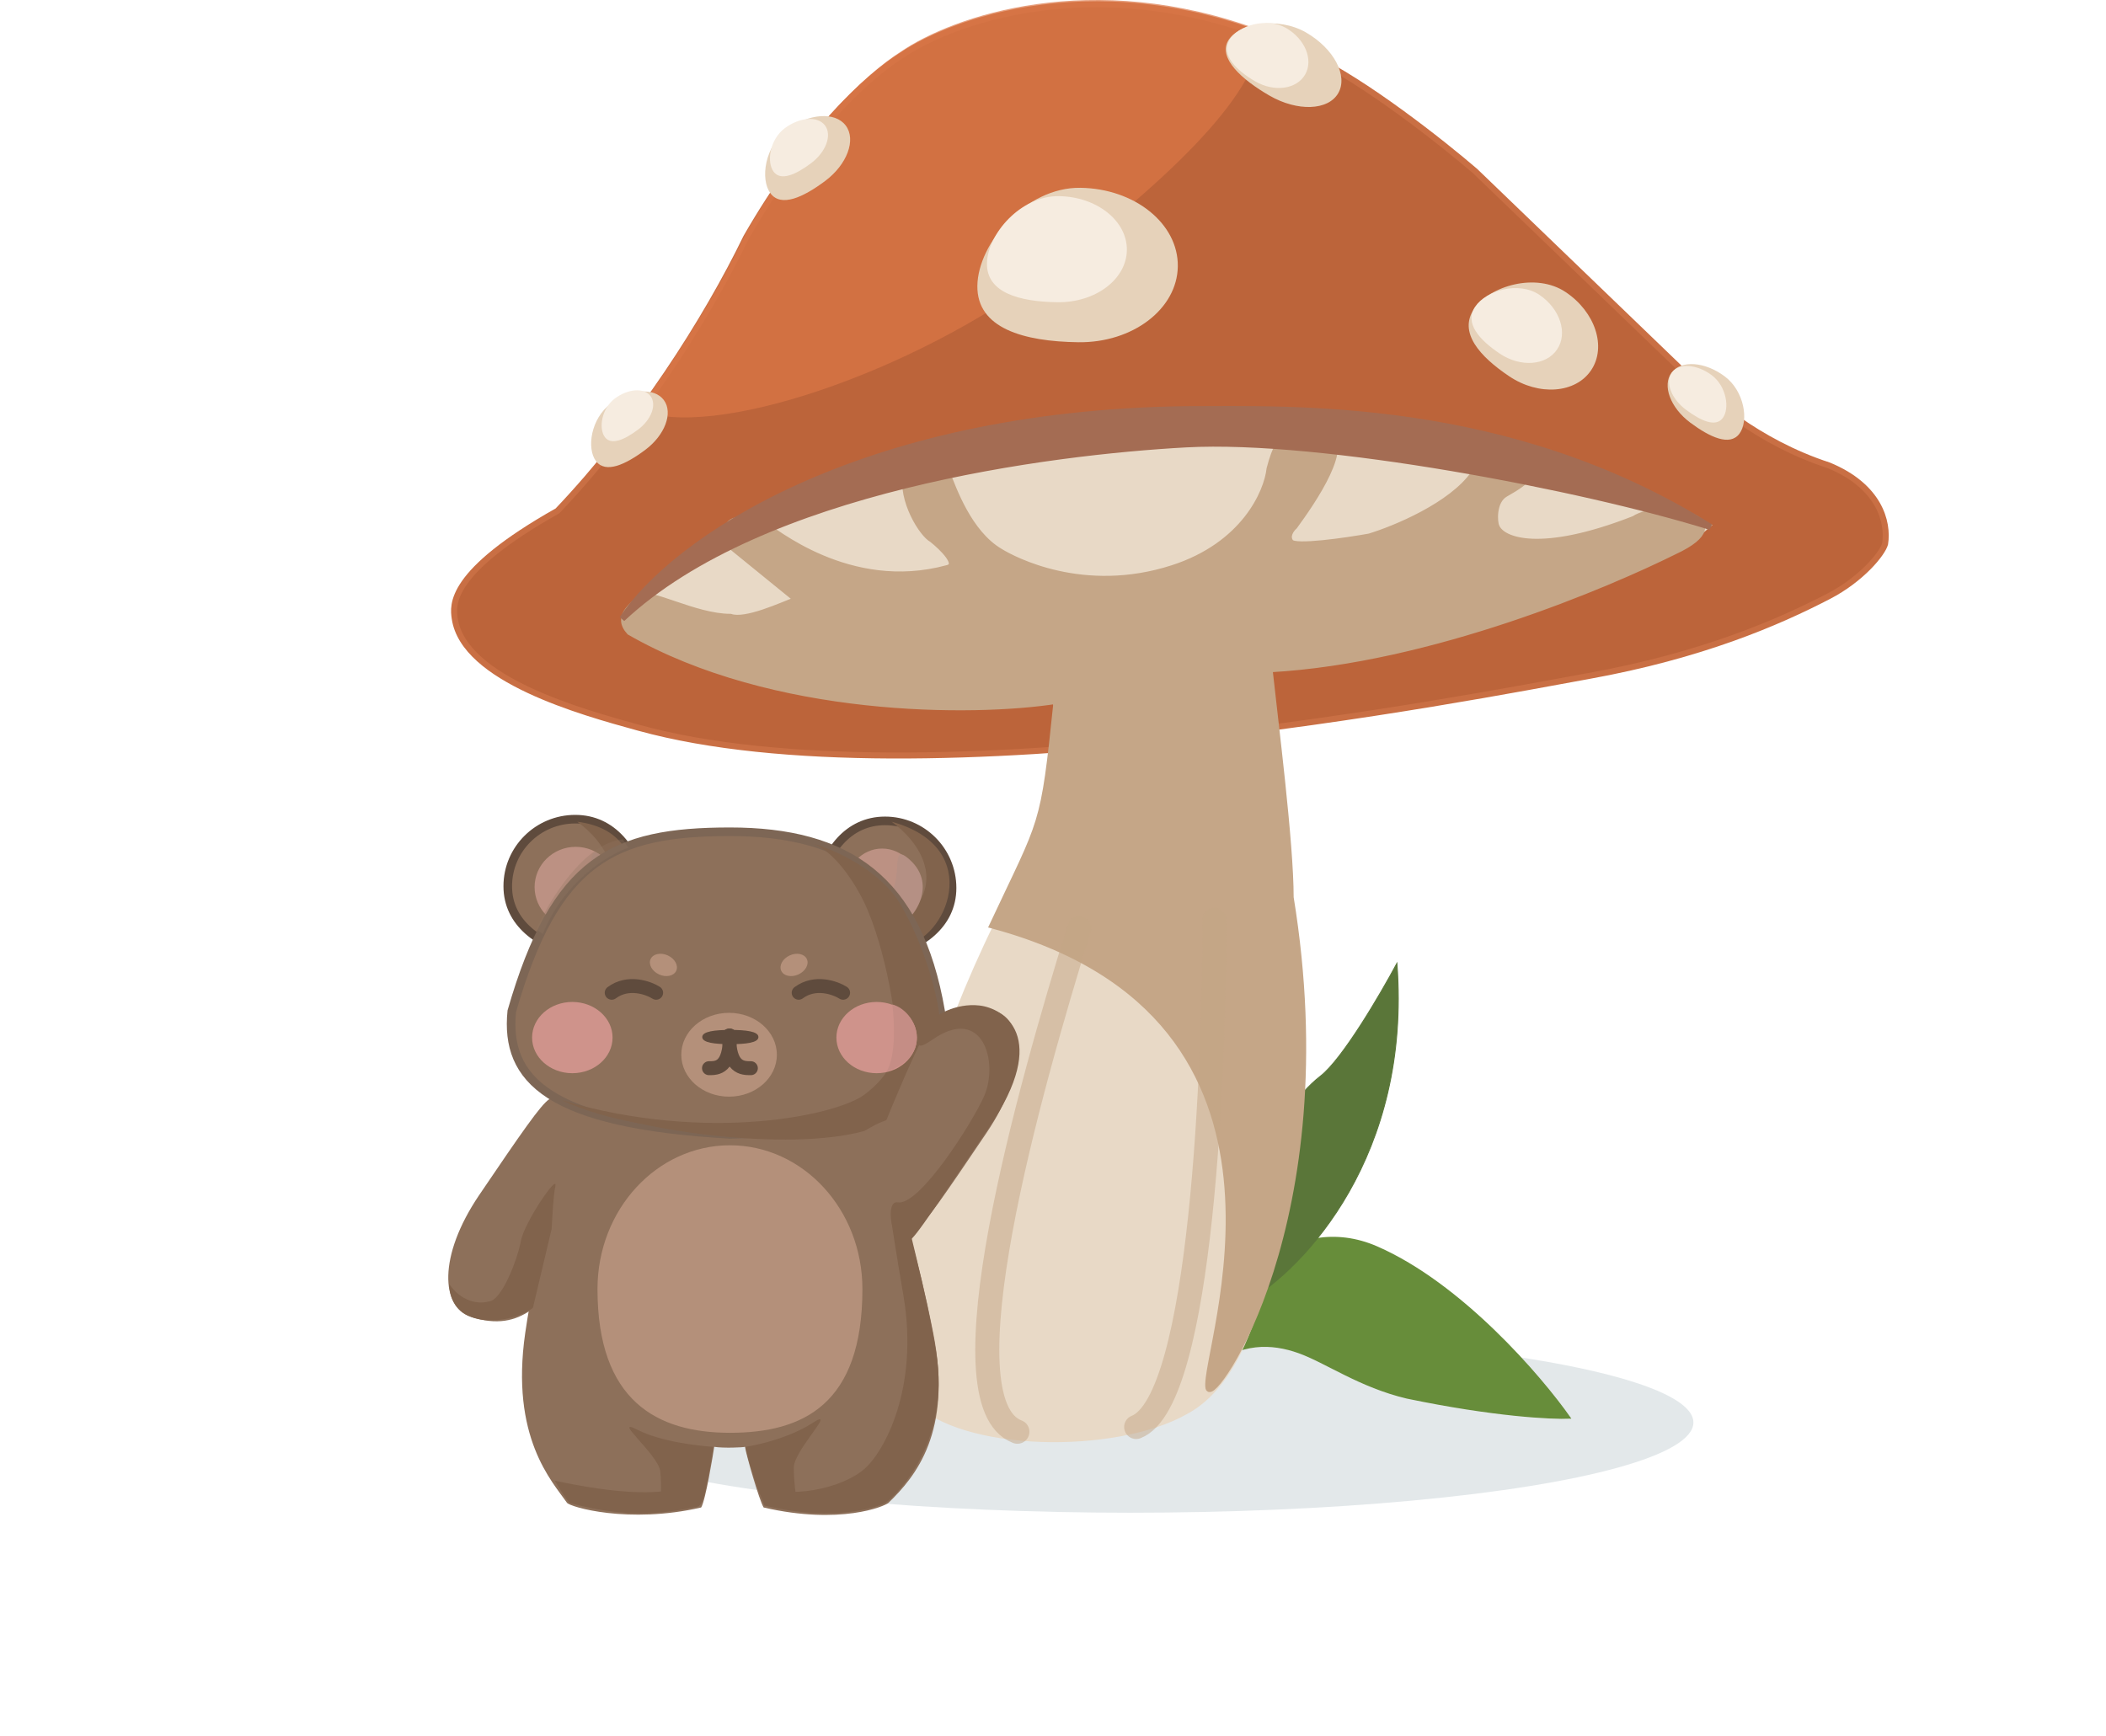 <svg width="245" height="202" viewBox="0 0 245 202" fill="none" xmlns="http://www.w3.org/2000/svg">
<g opacity="0.5">
<ellipse cx="61.176" cy="24" rx="61.176" ry="24" transform="matrix(-1 0 0 1 153.141 129)" fill="white"/>
<ellipse cx="61" cy="13" rx="61" ry="13" transform="matrix(-1 0 0 1 122 171)" fill="white"/>
<ellipse cx="101" cy="9.5" rx="101" ry="9.5" transform="matrix(-1 0 0 1 245 179)" fill="white"/>
<ellipse cx="28.765" cy="31" rx="28.765" ry="31" transform="matrix(-1 0 0 1 181.246 105)" fill="white"/>
<ellipse cx="11" cy="12" rx="11" ry="12" transform="matrix(-1 0 0 1 192 136)" fill="white"/>
<ellipse cx="44" cy="31" rx="44" ry="31" transform="matrix(-1 0 0 1 157 140)" fill="white"/>
<ellipse cx="28.765" cy="31" rx="28.765" ry="31" transform="matrix(-1 0 0 1 151 117)" fill="white"/>
<ellipse cx="28.765" cy="31" rx="28.765" ry="31" transform="matrix(-1 0 0 1 195 136)" fill="white"/>
<ellipse cx="21.806" cy="23.5" rx="21.806" ry="23.5" transform="matrix(-1 0 0 1 222 142)" fill="white"/>
<g filter="url(#filter0_f_2459_1961)">
<ellipse cx="131.5" cy="165.5" rx="65.5" ry="10.5" fill="#C7D2D6"/>
</g>
</g>
<path d="M160.183 145.09C150.361 140.806 142.081 150.015 139.169 155.155L140.595 159.172C144.254 156.064 147.962 156.238 151.1 157.36C154.239 158.481 158.18 161.339 163.67 162.637C173.805 164.745 180.544 165.075 182.646 164.976C179.251 160.132 170.005 149.374 160.183 145.09Z" fill="#678D3A" stroke="#678D3A" stroke-width="0.171"/>
<path d="M162.509 112.084C164.229 134.432 151.683 147.583 145.195 151.365L141.918 144.59C143.51 139.263 146.019 134.832 147.09 133.302C148.182 131.413 151.038 127.184 153.598 125.219C156.158 123.253 160.605 115.643 162.509 112.084Z" fill="#5A7639" stroke="#5A7639" stroke-width="0.109"/>
<path d="M64.86 59.433C52.134 66.605 52.674 70.409 52.902 71.962C53.944 79.061 67.672 82.843 74.129 84.623L74.326 84.677C107.238 93.75 171.603 81.035 184.768 78.659C197.932 76.282 206.816 72.447 212.743 69.37C216.575 67.379 219.008 64.391 219.301 63.275C219.703 60.718 218.623 56.56 212.743 54.14C204.493 51.462 198.481 46.183 196.506 43.879L171.603 19.901C167.837 16.661 158.724 9.446 152.405 6.508C130.2 -4.38 111.412 1.971 104.793 6.508C100.77 9.064 93.69 15.629 86.81 27.604C82.093 37.325 74.295 49.496 64.86 59.433Z" fill="#BC643A" stroke="#C96F44" stroke-width="0.699"/>
<path d="M198.538 61.207C134.207 38.604 88.065 58.916 73.035 71.897C85.498 81.497 111.359 82.006 122.732 81.061C124.487 88.391 119.879 99.969 117.356 104.842C102.875 132.877 101.67 157.746 106.386 162.767C111.883 168.62 129.748 168.824 137.867 164.242C153.927 155.777 149.792 104.224 147.086 76.806C178.155 73.316 194.332 64.952 198.538 61.207Z" fill="#E8D9C6" stroke="#E8D9C6" stroke-width="0.699"/>
<path d="M122.92 81.541C121.358 96.66 121.358 95.04 115.443 107.676C155.364 118.425 139.822 157.408 140.587 161.485C140.965 163.504 156.305 142.174 150.148 104.412C150.148 98.042 148.362 84.097 147.693 77.87C166.529 76.833 187.15 67.97 194.812 64.155C202.941 60.375 193.399 58.219 190.097 60.375C179.295 64.608 174.711 62.931 174.079 61.239C173.856 60.807 173.645 58.299 175.144 57.459C181.147 54.096 175.219 54.903 174.698 54.543C174.065 54.147 172.533 53.701 171.462 55.083C168.873 58.798 162.274 61.527 159.298 62.427C156.471 62.931 150.684 63.766 150.148 63.075C149.612 62.383 150.222 61.563 150.594 61.239C152.677 58.395 157.473 51.45 154.17 50.327C150.867 49.203 148.987 49.502 147.693 54.543C147.395 57.279 144.725 63.42 136.422 66.098C126.044 69.446 117.898 65.126 116.336 64.155C112.676 61.995 110.905 56.811 110.199 55.083C110.757 52.791 105.846 53.528 105.4 55.083C104.775 58.193 107.297 62.175 108.413 62.751C109.641 63.723 111.716 65.753 110.199 66.098C98.705 69.23 89.778 61.455 88.996 61.131C83.997 59.23 84.235 61.923 84.979 63.507L92.679 69.77C90.856 70.454 86.765 72.371 84.979 71.767C80.779 71.767 75.427 68.596 74.49 69.554C73.593 70.471 71.566 71.698 73.239 73.534C89.933 83.124 113.249 83.053 122.92 81.541Z" fill="#C5A687" stroke="#C5A687" stroke-width="0.699"/>
<path d="M137.964 47.603C99.549 48.142 78.255 63.11 72.383 71.996C88.598 56.799 122.153 52.568 137.964 51.704C153.776 50.841 184.197 56.705 198.983 61.311C175.382 46.545 150.168 47.602 137.964 47.603Z" fill="#A46C53" stroke="#A46C53" stroke-width="0.699"/>
<path d="M125.557 107.977C119.679 126.934 109.438 163.215 118.358 166.578" stroke="#C5A687" stroke-opacity="0.5" stroke-width="2.796" stroke-linecap="round"/>
<path d="M141.277 106.996C141.277 123.414 139.903 163.027 132.174 166.025" stroke="#C5A687" stroke-opacity="0.5" stroke-width="2.796" stroke-linecap="round"/>
<path fill-rule="evenodd" clip-rule="evenodd" d="M146.663 3.537C127.008 -3.779 110.834 1.872 104.794 6.012C100.771 8.568 93.691 15.133 86.812 27.108C83.781 33.353 79.479 40.608 74.289 47.633C82.429 51.37 106.254 43.467 122.051 31.457C136.609 20.39 146.826 10.439 146.663 3.537Z" fill="#DC7747" fill-opacity="0.7"/>
<path d="M155.682 10.841C154.51 12.87 150.929 12.997 147.684 11.123C144.438 9.249 141.705 6.761 142.877 4.732C144.049 2.702 148.682 1.899 151.927 3.773C155.173 5.647 156.854 8.811 155.682 10.841Z" fill="#E6D2BA"/>
<path d="M151.83 8.677C150.84 10.392 148.244 10.746 146.03 9.468C143.817 8.19 142.017 6.383 143.007 4.668C143.997 2.953 147.402 1.981 149.615 3.259C151.828 4.537 152.82 6.963 151.83 8.677Z" fill="#F6ECE0"/>
<path d="M137.02 30.991C137.088 26.029 132.011 21.936 125.68 21.85C119.35 21.763 113.769 28.286 113.701 33.248C113.633 38.21 119.103 39.731 125.434 39.818C131.765 39.905 136.952 35.953 137.02 30.991Z" fill="#E6D2BA"/>
<path d="M131.093 29.102C131.14 25.693 127.596 22.881 123.177 22.821C118.759 22.76 114.865 27.24 114.818 30.649C114.771 34.057 118.59 35.103 123.008 35.164C127.427 35.224 131.047 32.51 131.093 29.102Z" fill="#F6ECE0"/>
<path d="M185.105 43.071C186.919 40.366 185.592 36.298 182.141 33.984C178.69 31.669 173.285 33.259 171.471 35.964C169.658 38.669 172.122 41.464 175.572 43.778C179.023 46.092 183.291 45.776 185.105 43.071Z" fill="#E6D2BA"/>
<path d="M181.147 40.652C182.415 38.761 181.487 35.916 179.075 34.298C176.662 32.68 172.883 33.791 171.614 35.683C170.346 37.574 172.069 39.528 174.482 41.146C176.895 42.764 179.879 42.543 181.147 40.652Z" fill="#F6ECE0"/>
<path d="M98.393 14.613C97.162 12.966 94.092 13.179 91.536 15.09C88.981 17 88.401 20.847 89.633 22.494C90.864 24.141 93.439 22.964 95.995 21.054C98.55 19.143 99.624 16.259 98.393 14.613Z" fill="#E6D2BA"/>
<path d="M95.978 14.597C95.136 13.47 93.039 13.615 91.294 14.919C89.549 16.223 89.156 18.852 89.998 19.979C90.841 21.105 92.599 20.302 94.344 18.998C96.088 17.694 96.82 15.723 95.978 14.597Z" fill="#F6ECE0"/>
<path d="M77.222 46.541C76.113 45.057 73.347 45.249 71.044 46.971C68.742 48.692 68.22 52.158 69.329 53.642C70.438 55.126 72.759 54.066 75.061 52.344C77.364 50.623 78.332 48.024 77.222 46.541Z" fill="#E6D2BA"/>
<path d="M75.679 46.081C74.933 45.083 73.072 45.212 71.522 46.37C69.973 47.529 69.622 49.861 70.368 50.859C71.115 51.857 72.676 51.144 74.225 49.986C75.774 48.828 76.425 47.079 75.679 46.081Z" fill="#F6ECE0"/>
<path d="M194.461 43.357C195.57 41.873 198.336 42.066 200.639 43.787C202.942 45.508 203.464 48.975 202.355 50.459C201.245 51.942 198.925 50.882 196.622 49.161C194.319 47.439 193.352 44.841 194.461 43.357Z" fill="#E6D2BA"/>
<path d="M194.515 43.33C195.344 42.221 197.411 42.365 199.132 43.651C200.854 44.938 201.244 47.529 200.415 48.638C199.585 49.747 197.851 48.955 196.13 47.668C194.409 46.381 193.686 44.439 194.515 43.33Z" fill="#F6ECE0"/>
<path d="M95.153 103.31C95.153 107.619 98.647 111.112 102.956 111.112C107.073 110.137 110.758 107.619 110.758 103.31C110.758 99.001 107.265 95.508 102.956 95.508C98.647 95.508 96.02 99.084 95.153 103.31Z" fill="#8D705A"/>
<path d="M95.153 103.31C95.153 107.619 98.647 111.112 102.956 111.112C107.073 110.137 110.758 107.619 110.758 103.31C110.758 99.001 107.265 95.508 102.956 95.508C98.647 95.508 96.02 99.084 95.153 103.31Z" stroke="#5F4B3D"/>
<path d="M104.377 107.643C110.711 102.958 106.799 97.811 103.726 95.606C114.79 98.642 110.017 109.487 105.027 110.029C102.388 111.331 98.042 112.328 104.377 107.643Z" fill="#81634C"/>
<ellipse cx="4.242" cy="4.486" rx="4.242" ry="4.486" transform="matrix(-1 0 0 1 106.863 98.727)" fill="#BC9183"/>
<path d="M105.806 100.002C109.243 103.059 106.183 107.419 103.882 108.09L102.081 105.311C105.983 103.586 103.005 97.51 105.806 100.002Z" fill="#B59084"/>
<path d="M74.772 103.111C74.772 107.42 71.257 110.913 66.921 110.913C62.778 109.938 59.07 107.42 59.07 103.111C59.07 98.802 62.585 95.309 66.921 95.309C71.257 95.309 73.9 98.885 74.772 103.111Z" fill="#8D705A"/>
<path d="M74.772 103.111C74.772 107.42 71.257 110.913 66.921 110.913C62.778 109.938 59.07 107.42 59.07 103.111C59.07 98.802 62.585 95.309 66.921 95.309C71.257 95.309 73.9 98.885 74.772 103.111Z" stroke="#5F4B3D"/>
<path d="M67.793 107.543C74.103 102.855 70.22 97.812 67.159 95.606C77.531 96.908 73.412 109.388 68.441 109.931C65.812 111.233 61.483 112.232 67.793 107.543Z" fill="#81634C"/>
<path d="M63.895 127.889C64.697 127.354 65.938 127.666 66.458 127.889L69.801 134.679C67.647 140.246 63.003 151.601 61.666 152.491C59.995 153.604 57.877 154.272 54.645 153.159C51.414 152.046 50.857 146.257 55.76 139.021C60.663 131.785 62.892 128.557 63.895 127.889Z" fill="#8D705A"/>
<rect width="38.621" height="19.311" transform="matrix(-1 0 0 1 104.223 126.129)" fill="#8D705A"/>
<path d="M108.564 155.088C106.693 145.63 105.276 142.35 105.42 141.734H64.246C64.39 142.35 62.478 145.545 61.102 155.088C59.349 167.247 64.227 172.349 65.962 174.846C66.295 175.326 73.116 177.343 81.572 175.389C82.092 174.521 82.945 169.273 83.089 168.333C84.217 168.506 86.414 168.405 86.667 168.333C86.811 169.273 88.314 174.521 88.835 175.389C97.724 177.452 102.941 175.253 103.361 174.846C106.504 171.807 110.84 166.596 108.564 155.088Z" fill="#8D705A"/>
<path d="M69.509 149.976C69.509 162.961 76.408 166.702 84.919 166.702C93.429 166.702 100.328 163.401 100.328 149.976C100.328 140.738 93.429 133.25 84.919 133.25C76.408 133.25 69.509 140.738 69.509 149.976Z" fill="#B4907A"/>
<path d="M108.896 157.242C107.573 149.219 105.351 142.039 105.098 139.324C104.953 137.478 104.294 137.152 103.687 137.152C102.927 137.152 103.252 139.867 105.098 150.727C106.943 161.586 102.818 168.971 100.539 170.925C97.88 173.206 91.834 174.476 88.036 172.848L88.926 175.161C97.392 177.224 102.493 175.161 103.035 174.835C103.578 174.509 110.741 168.428 108.896 157.242Z" fill="#81634C"/>
<path d="M64.61 137.988C64.349 139.203 64.248 141.855 64.176 142.976L61.996 152.168C59.609 154.012 52.46 155.01 52.243 149.373C53.653 151.433 55.606 151.758 56.799 151.433C58.318 151.433 60.162 146.662 60.596 144.385C61.02 142.161 64.935 136.47 64.61 137.988Z" fill="#81634C"/>
<path d="M81.161 175.295C81.948 175.145 82.502 171.44 82.574 170.431L82.357 170.215C81.741 172.233 79.487 175.468 64.532 172.269C64.879 172.874 65.872 174.467 66.271 174.863C73.662 176.917 78.335 175.836 81.161 175.295Z" fill="#81634C"/>
<path d="M94.483 165.581C92.008 167.175 88.587 168.048 86.752 168.328C86.84 169.243 87.539 171.485 88.382 173.866C90.634 174.511 91.883 174.965 92.761 174.983C92.615 174.228 92.328 172.316 92.349 170.713C92.375 168.709 97.576 163.589 94.483 165.581Z" fill="#81634C"/>
<path d="M74.215 166.376C76.808 167.697 81.128 168.228 82.964 168.328C82.964 169.228 82.456 171.48 81.851 173.881C79.691 174.722 77.671 175.282 76.808 175.382C76.879 174.632 76.98 172.741 76.808 171.18C76.591 169.228 70.975 164.725 74.215 166.376Z" fill="#81634C"/>
<ellipse cx="4.779" cy="4.681" rx="4.779" ry="4.681" transform="matrix(-1 0 0 1 71.75 98.527)" fill="#BC9183"/>
<path d="M70.29 99.833C73.981 103.027 70.695 107.584 68.223 108.285L66.289 105.381C70.48 103.578 67.281 97.23 70.29 99.833Z" fill="#B59084"/>
<path d="M59.539 117.652C58.745 125.57 63.743 130.786 84.919 131.981C103.725 131.546 110.787 125.57 109.427 117.652C106.773 102.207 98.514 96.773 84.919 96.773C71.323 96.773 64.612 100.033 59.539 117.652Z" fill="#8D705A"/>
<path d="M59.539 117.652C58.745 125.57 63.743 130.786 84.919 131.981C103.725 131.546 110.787 125.57 109.427 117.652C106.773 102.207 98.514 96.773 84.919 96.773C71.323 96.773 64.612 100.033 59.539 117.652Z" stroke="#7D6655"/>
<path d="M94.495 98.141C94.519 98.147 94.544 98.154 94.57 98.161C95.616 98.469 97.825 100.019 100.028 104.004C102.848 109.108 104.259 118.297 104.259 120.619C104.259 122.79 103.716 124.962 100.57 127.351C97.516 129.671 82.561 133.106 65.312 128.003C76.269 132.998 91.674 131.695 99.377 129.849C107.079 128.003 109.032 123.225 109.357 120.401C109.683 117.578 107.839 110.52 104.801 105.308C102.396 101.18 97.028 98.84 94.57 98.161C94.544 98.153 94.519 98.147 94.495 98.141Z" fill="#81634C"/>
<ellipse cx="5.559" cy="4.876" rx="5.559" ry="4.876" transform="matrix(-1 0 0 1 90.375 117.84)" fill="#B4907A"/>
<path d="M81.696 120.657C81.696 121.32 83.159 121.486 84.963 121.486C86.768 121.486 88.231 121.32 88.231 120.657C88.231 119.994 86.768 119.828 84.963 119.828C83.159 119.828 81.696 119.994 81.696 120.657Z" fill="#5F4B3D"/>
<path d="M76.332 115.503C75.399 114.914 73.058 114.09 71.163 115.503" stroke="#5F4B3D" stroke-width="1.621" stroke-linecap="round"/>
<path d="M98.082 115.503C97.149 114.914 94.808 114.09 92.913 115.503" stroke="#5F4B3D" stroke-width="1.621" stroke-linecap="round"/>
<path d="M82.48 124.28C83.434 124.28 84.918 124.28 84.918 120.477" stroke="#5F4B3D" stroke-width="1.621" stroke-linecap="round"/>
<path d="M87.352 124.28C86.36 124.28 84.816 124.28 84.816 120.477" stroke="#5F4B3D" stroke-width="1.621" stroke-linecap="round"/>
<ellipse cx="4.681" cy="4.145" rx="4.681" ry="4.145" transform="matrix(-1 0 0 1 71.262 116.574)" fill="#CF938B"/>
<ellipse cx="92.375" cy="112.267" rx="1.217" ry="1.639" transform="rotate(65.557 92.375 112.267)" fill="#B4907A"/>
<ellipse cx="1.217" cy="1.639" rx="1.217" ry="1.639" transform="matrix(-0.414 0.91 0.91 0.414 76.191 110.48)" fill="#B4907A"/>
<ellipse cx="4.681" cy="4.145" rx="4.681" ry="4.145" transform="matrix(-1 0 0 1 106.664 116.574)" fill="#CF938B"/>
<path d="M103.81 116.863C104.029 118.633 104.291 122.672 103.153 124.666C108.735 122.823 106.656 117.622 103.81 116.863Z" fill="#C58D85"/>
<path d="M63.144 108.673C65.658 102.475 70.838 99.398 73.113 98.634L72.463 97.652C67.955 98.089 63.83 104.854 62.385 108.127L63.144 108.673Z" fill="#927763" fill-opacity="0.3"/>
<path d="M65.461 127.913C81.382 134.676 98.376 129.581 104.883 126.188C106.115 127.074 108.204 129.187 105.364 129.745C102.524 130.303 101.621 130.993 100.562 131.581C91.879 134.021 73.585 131.714 65.461 127.913Z" fill="#81634C"/>
<path d="M106.67 142.947C105.872 143.481 104.638 143.17 104.121 142.947L100.797 136.156C102.939 130.59 107.557 119.235 108.887 118.345C110.549 117.232 112.655 116.564 115.868 117.677C119.082 118.79 119.636 124.579 114.76 131.815C109.884 139.051 107.668 142.279 106.67 142.947Z" fill="#8D705A"/>
<path d="M114.475 127.559C113.083 130.682 106.954 140.343 104.43 139.89C102.938 139.623 103.653 144.551 105.343 144.551C106.135 144.551 107.115 142.91 115.05 131.197C122.276 120.531 116.695 117.303 113.963 116.989C111.137 116.664 108.745 118.182 108.093 118.941C106.934 120.966 105.97 122.691 108.496 120.943C114.366 116.881 116.214 123.654 114.475 127.559Z" fill="#81634C"/>
<defs>
<filter id="filter0_f_2459_1961" x="56" y="145" width="151" height="41" filterUnits="userSpaceOnUse" color-interpolation-filters="sRGB">
<feFlood flood-opacity="0" result="BackgroundImageFix"/>
<feBlend mode="normal" in="SourceGraphic" in2="BackgroundImageFix" result="shape"/>
<feGaussianBlur stdDeviation="5" result="effect1_foregroundBlur_2459_1961"/>
</filter>
</defs>
</svg>
